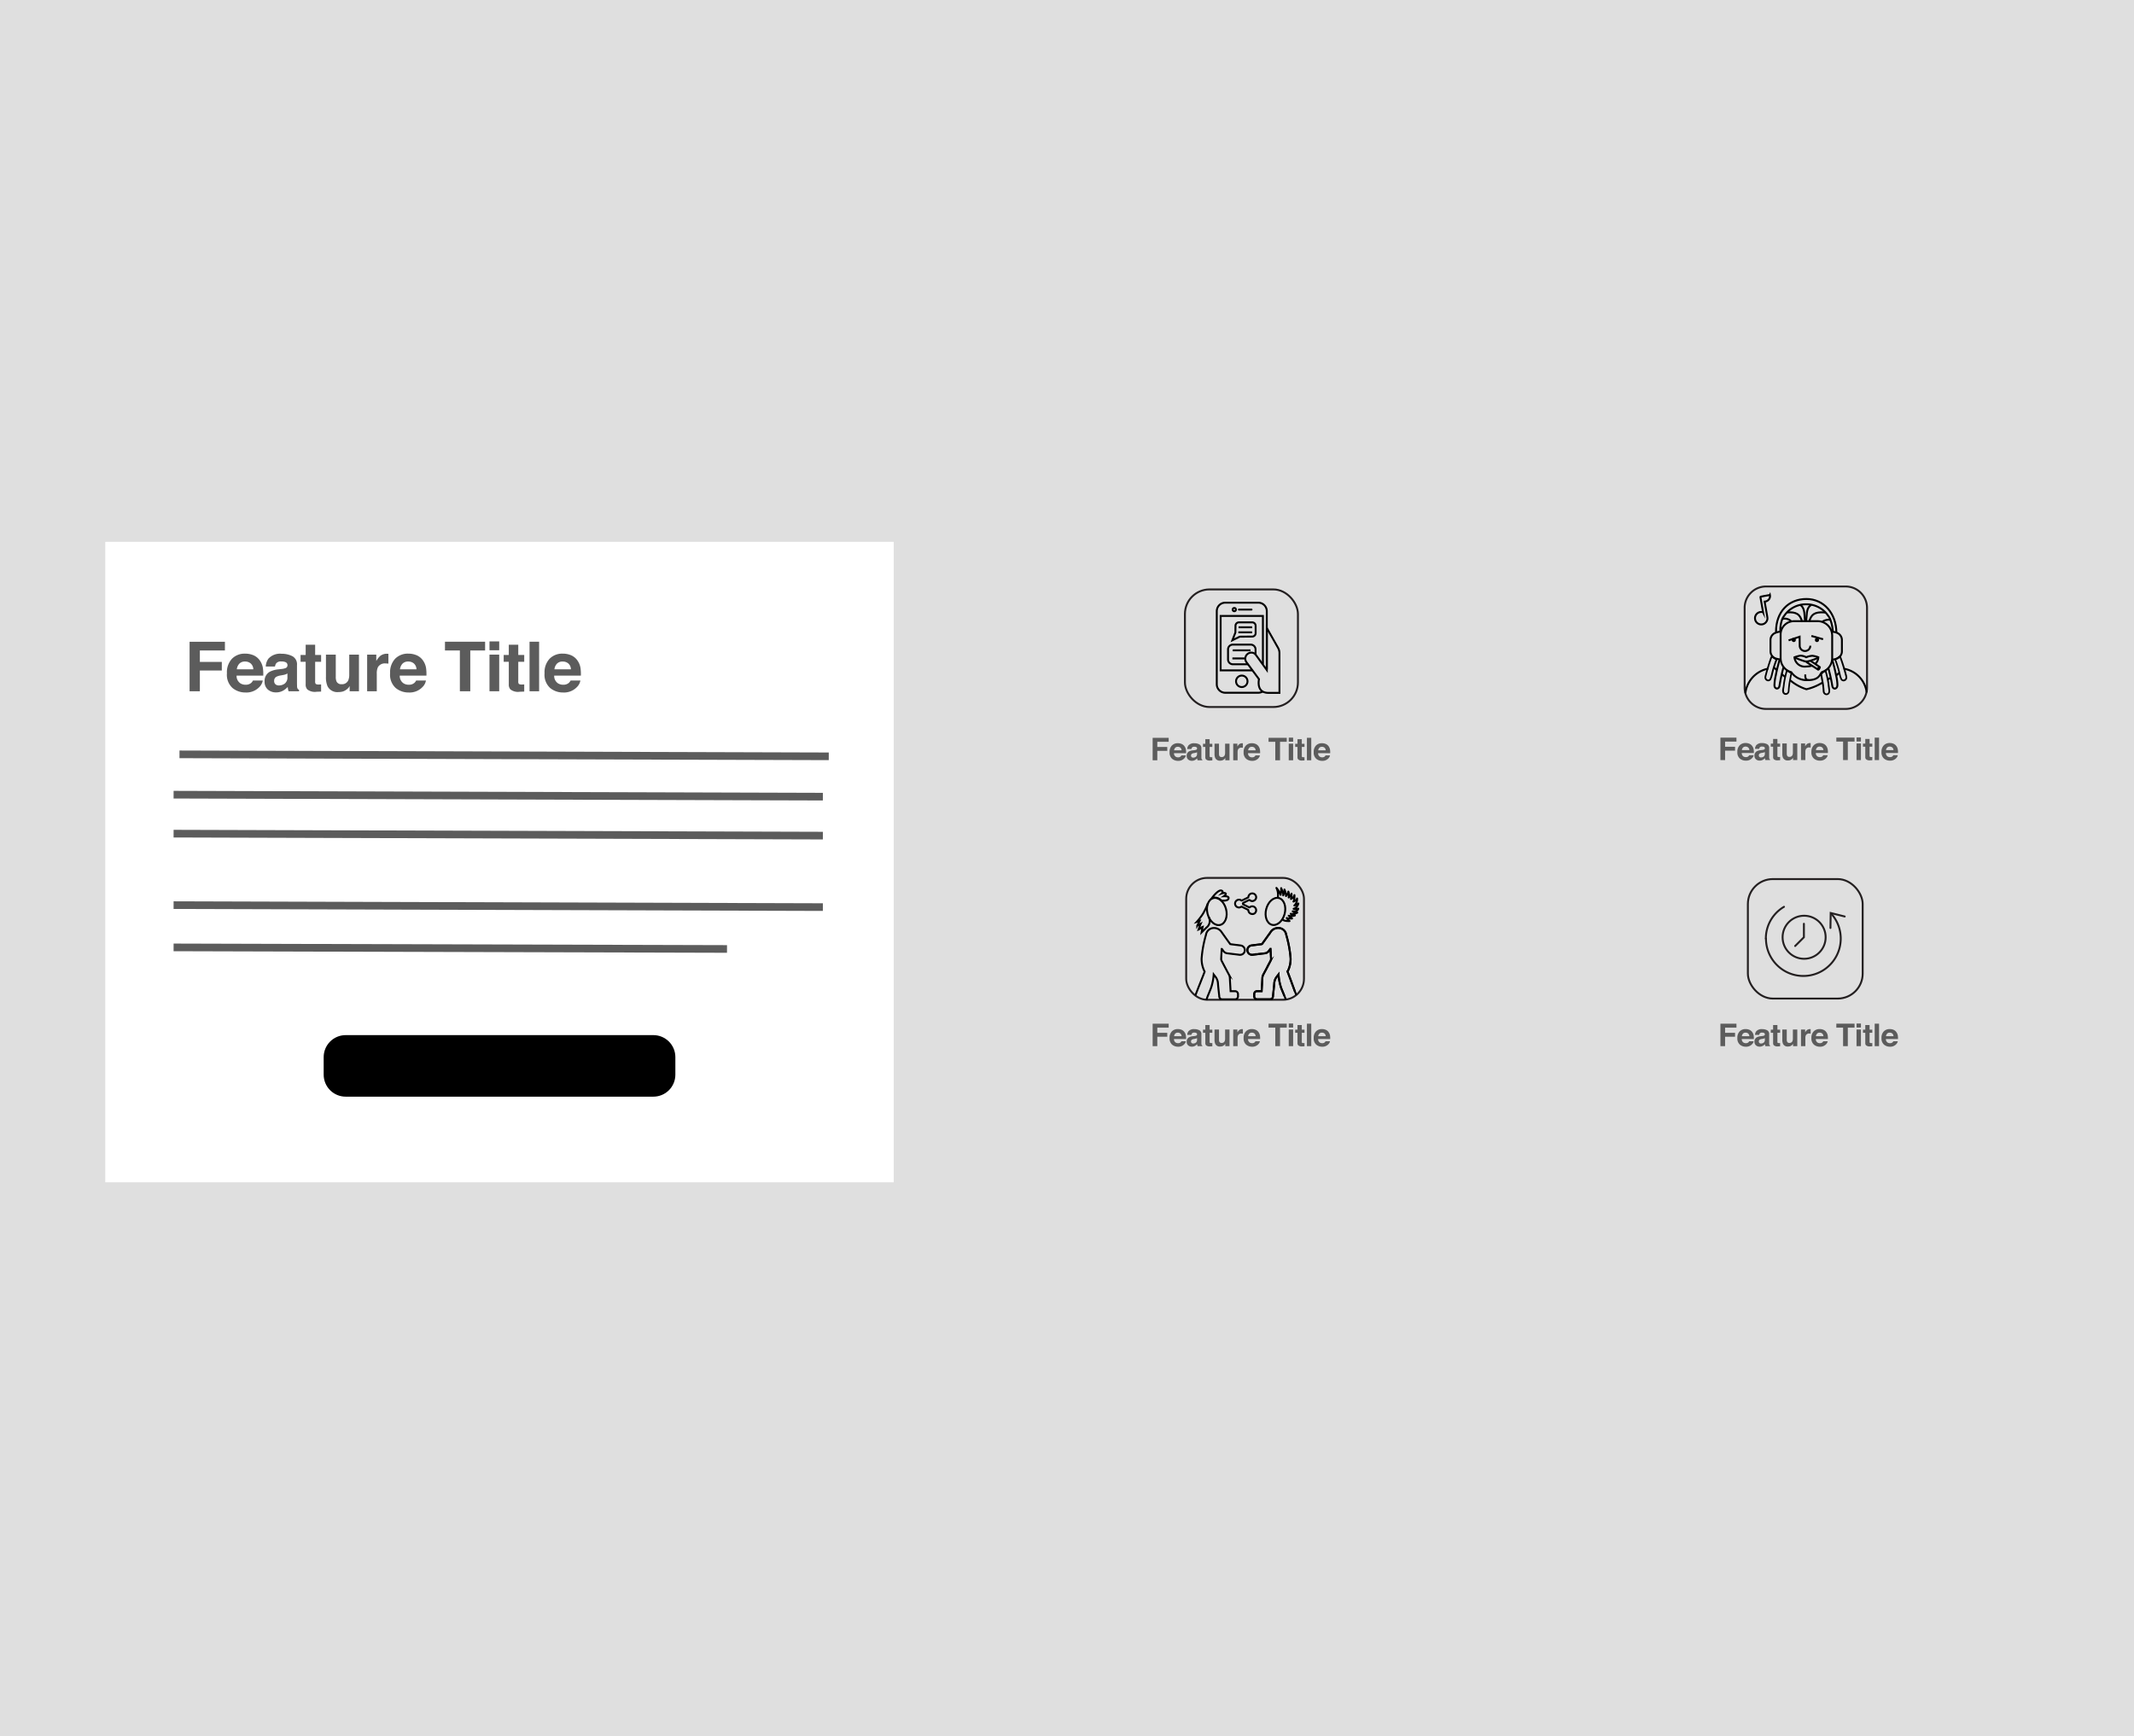 <svg xmlns="http://www.w3.org/2000/svg" xmlns:xlink="http://www.w3.org/1999/xlink" width="279" height="227" viewBox="0 0 279 227"><rect x="0" y="0" width="279" height="227" fill="#808080" stroke="none"/><defs><clipPath id="a"><rect x="-7.94" y="-7.331" width="294.879" height="241.662" fill="none"/></clipPath><clipPath id="b"><path d="M45.191,135.349H85.423a2.874,2.874,0,0,1,2.874,2.874v2.299a2.874,2.874,0,0,1-2.874,2.874H45.191a2.874,2.874,0,0,1-2.874-2.874v-2.299A2.874,2.874,0,0,1,45.191,135.349Z" fill="none"/></clipPath><clipPath id="c"><rect x="-4.683" y="3.349" width="279" height="227" fill="none"/></clipPath><clipPath id="d"><rect x="-1" y="-0.654" width="279" height="227" fill="none"/></clipPath></defs><g clip-path="url(#a)"><rect x="-13.224" y="-31.817" width="305.449" height="290.633" fill="#dfdfdf"/></g><rect x="13.761" y="70.85" width="103.092" height="83.739" fill="#fff"/><g clip-path="url(#b)"><g clip-path="url(#c)"><rect x="37.317" y="130.349" width="55.98" height="18.047"/></g></g><g clip-path="url(#d)"><path d="M24.786,83.918h4.619v1.139H26.13v1.489H29v1.125H26.13v2.716H24.786Z" fill="#5c5c5c"/><path d="M33.169,85.693a1.959,1.959,0,0,1,.828.709,2.347,2.347,0,0,1,.381.99,6.092,6.092,0,0,1,.042.951H30.931a1.148,1.148,0,0,0,.501,1.01,1.264,1.264,0,0,0,.69.181,1.061,1.061,0,0,0,.695-.22,1.046,1.046,0,0,0,.258-.33H34.354a1.562,1.562,0,0,1-.464.866,2.328,2.328,0,0,1-1.802.698A2.612,2.612,0,0,1,30.4,89.96a2.322,2.322,0,0,1-.731-1.918,2.592,2.592,0,0,1,.66-1.908,2.308,2.308,0,0,1,1.713-.665A2.733,2.733,0,0,1,33.169,85.693Zm-1.874,1.082a1.303,1.303,0,0,0-.334.742h2.158a1.048,1.048,0,0,0-.334-.758,1.099,1.099,0,0,0-.743-.258A.993.993,0,0,0,31.295,86.775Z" fill="#5c5c5c"/><path d="M36.814,87.473a1.951,1.951,0,0,0,.5-.109.376.376,0,0,0,.27-.355.422.422,0,0,0-.207-.407,1.316,1.316,0,0,0-.608-.112.798.798,0,0,0-.637.221.901.901,0,0,0-.178.439H34.746a1.833,1.833,0,0,1,.353-1.033,2.059,2.059,0,0,1,1.712-.633,3.055,3.055,0,0,1,1.404.312,1.197,1.197,0,0,1,.613,1.178V89.17q0,.229.009.553a.691.691,0,0,0,.075.334.442.442,0,0,0,.185.145v.184H37.734a1.39,1.39,0,0,1-.079-.272q-.022-.128-.035-.29a2.562,2.562,0,0,1-.601.478,1.816,1.816,0,0,1-.919.233,1.589,1.589,0,0,1-1.081-.371,1.321,1.321,0,0,1-.427-1.053,1.363,1.363,0,0,1,.686-1.278,3.083,3.083,0,0,1,1.107-.309Zm.766.585a1.418,1.418,0,0,1-.243.121,2.024,2.024,0,0,1-.337.085l-.285.053a1.904,1.904,0,0,0-.576.172.572.572,0,0,0-.296.531.554.554,0,0,0,.181.464.685.685,0,0,0,.439.144,1.31,1.31,0,0,0,.756-.238,1.004,1.004,0,0,0,.359-.865Z" fill="#5c5c5c"/><path d="M39.296,86.533v-.893h.668V84.305h1.239v1.336h.778v.893h-.778v2.531a.567.567,0,0,0,.075.366.816.816,0,0,0,.457.073c.038,0,.078-.001.121-.003s.084-.003.125-.007v.936l-.593.022a1.591,1.591,0,0,1-1.213-.309.913.913,0,0,1-.211-.663V86.533Z" fill="#5c5c5c"/><path d="M43.898,85.597v2.888a1.525,1.525,0,0,0,.096.615.665.665,0,0,0,.669.364.874.874,0,0,0,.875-.519,1.888,1.888,0,0,0,.122-.742V85.597h1.27v4.79H45.713V89.71q-.018.022-.087.132a.895.895,0,0,1-.167.193,1.74,1.74,0,0,1-.568.36,1.928,1.928,0,0,1-.642.097,1.43,1.43,0,0,1-1.428-.765,2.925,2.925,0,0,1-.206-1.243V85.597Z" fill="#5c5c5c"/><path d="M50.673,85.484c.016.002.052.004.108.007v1.283q-.119-.013-.211-.018c-.061-.003-.111-.005-.149-.005a1.04,1.04,0,0,0-1.015.492,1.923,1.923,0,0,0-.145.854v2.289H48v-4.79h1.195v.835a2.64,2.64,0,0,1,.505-.654,1.376,1.376,0,0,1,.914-.295C50.638,85.482,50.657,85.483,50.673,85.484Z" fill="#5c5c5c"/><path d="M54.501,85.693a1.959,1.959,0,0,1,.828.709,2.346,2.346,0,0,1,.381.99,6.092,6.092,0,0,1,.042.951H52.263a1.148,1.148,0,0,0,.501,1.01,1.264,1.264,0,0,0,.691.181,1.06,1.06,0,0,0,.695-.22,1.046,1.046,0,0,0,.258-.33h1.279a1.562,1.562,0,0,1-.464.866,2.328,2.328,0,0,1-1.802.698,2.612,2.612,0,0,1-1.687-.589,2.322,2.322,0,0,1-.731-1.918,2.592,2.592,0,0,1,.66-1.908,2.308,2.308,0,0,1,1.713-.665A2.733,2.733,0,0,1,54.501,85.693Zm-1.874,1.082a1.304,1.304,0,0,0-.334.742h2.158a1.048,1.048,0,0,0-.334-.758,1.099,1.099,0,0,0-.743-.258A.993.993,0,0,0,52.627,86.775Z" fill="#5c5c5c"/><path d="M63.423,83.909v1.147h-1.938v5.33H60.123v-5.33H58.176V83.909Z" fill="#5c5c5c"/><path d="M65.266,85.025h-1.27V83.869h1.27Zm-1.27.571h1.27v4.79h-1.27Z" fill="#5c5c5c"/><path d="M65.852,86.533v-.893h.668V84.305h1.239v1.336h.778v.893h-.778v2.531a.567.567,0,0,0,.075.366.816.816,0,0,0,.457.073c.038,0,.078-.001.121-.003s.084-.003.125-.007v.936l-.593.022a1.591,1.591,0,0,1-1.213-.309.913.913,0,0,1-.211-.663V86.533Z" fill="#5c5c5c"/><path d="M70.485,90.387H69.232V83.909h1.252Z" fill="#5c5c5c"/><path d="M74.693,85.693a1.959,1.959,0,0,1,.828.709,2.346,2.346,0,0,1,.381.99,6.092,6.092,0,0,1,.042.951H72.455a1.148,1.148,0,0,0,.501,1.01,1.264,1.264,0,0,0,.691.181,1.06,1.06,0,0,0,.695-.22,1.046,1.046,0,0,0,.258-.33h1.279a1.562,1.562,0,0,1-.464.866,2.328,2.328,0,0,1-1.802.698,2.612,2.612,0,0,1-1.687-.589,2.322,2.322,0,0,1-.731-1.918,2.592,2.592,0,0,1,.66-1.908,2.308,2.308,0,0,1,1.713-.665A2.733,2.733,0,0,1,74.693,85.693Zm-1.874,1.082a1.304,1.304,0,0,0-.334.742H74.643A1.047,1.047,0,0,0,74.31,86.76a1.099,1.099,0,0,0-.743-.258A.993.993,0,0,0,72.819,86.775Z" fill="#5c5c5c"/></g><g clip-path="url(#d)"><line x1="23.196" y1="103.912" x2="107.082" y2="104.167" fill="none" stroke="#5c5c5c" stroke-linecap="square" stroke-miterlimit="10"/><line x1="23.967" y1="98.638" x2="107.853" y2="98.893" fill="none" stroke="#5c5c5c" stroke-linecap="square" stroke-miterlimit="10"/><line x1="23.196" y1="109.007" x2="107.082" y2="109.262" fill="none" stroke="#5c5c5c" stroke-linecap="square" stroke-miterlimit="10"/><line x1="23.196" y1="118.354" x2="107.082" y2="118.609" fill="none" stroke="#5c5c5c" stroke-linecap="square" stroke-miterlimit="10"/><line x1="23.196" y1="123.88" x2="94.549" y2="124.082" fill="none" stroke="#5c5c5c" stroke-linecap="square" stroke-miterlimit="10"/></g><rect x="154.918" y="77.07" width="14.774" height="15.377" rx="3.212" fill="none" stroke="#231f20" stroke-linecap="round" stroke-miterlimit="10" stroke-width="0.25"/><path d="M165.062,90.434a1.105,1.105,0,0,1-.556.148h-4.311a1.113,1.113,0,0,1-1.113-1.113V79.914a1.113,1.113,0,0,1,1.113-1.111h4.313a1.113,1.113,0,0,1,1.113,1.111v7.604" fill="none" stroke="#000" stroke-miterlimit="10" stroke-width="0.25"/><circle cx="161.374" cy="79.708" r="0.215" fill="none" stroke="#000" stroke-miterlimit="10" stroke-width="0.25"/><line x1="161.975" y1="79.708" x2="163.625" y2="79.708" fill="none" stroke="#000" stroke-linecap="round" stroke-miterlimit="10" stroke-width="0.25"/><polyline points="163.773 87.656 159.587 87.656 159.587 80.539 165.114 80.539 165.114 86.857" fill="none" stroke="#000" stroke-miterlimit="10" stroke-width="0.25"/><circle cx="162.351" cy="89.086" r="0.751" fill="none" stroke="#000" stroke-miterlimit="10" stroke-width="0.25"/><path d="M167.079,84.684l-1.456-2.571V87.61l-1.511-2.088a.791.791,0,0,0-1.187,1.014l1.675,2.27c-.061.31-.277,1.79,1.226,1.79h1.45V85.378A1.408,1.408,0,0,0,167.079,84.684Z" fill="none" stroke="#000" stroke-miterlimit="10" stroke-width="0.25"/><path d="M163.176,86.859h-1.999a.631.631,0,0,1-.623-.639V84.911a.631.631,0,0,1,.623-.623H163.52a.631.631,0,0,1,.631.631v.74" fill="none" stroke="#000" stroke-miterlimit="10" stroke-width="0.25"/><line x1="161.125" y1="86.094" x2="162.782" y2="86.094" fill="none" stroke="#000" stroke-miterlimit="10" stroke-width="0.25"/><line x1="161.169" y1="85.038" x2="163.488" y2="85.038" fill="none" stroke="#000" stroke-miterlimit="10" stroke-width="0.25"/><line x1="161.898" y1="82.682" x2="163.702" y2="82.682" fill="none" stroke="#000" stroke-miterlimit="10" stroke-width="0.25"/><line x1="161.93" y1="82.022" x2="163.702" y2="82.022" fill="none" stroke="#000" stroke-miterlimit="10" stroke-width="0.25"/><path d="M163.706,81.379h-1.73a.447.447,0,0,0-.447.443l-.012.884-.396,1.014.961-.471,1.635-.014a.445.445,0,0,0,.445-.445v-.963a.449.449,0,0,0-.449-.449Z" fill="none" stroke="#000" stroke-linecap="round" stroke-miterlimit="10" stroke-width="0.25"/><path d="M150.697,96.477h2.096v.517h-1.486V97.67h1.302v.51h-1.302v1.232h-.61Z" fill="#5c5c5c"/><path d="M154.501,97.283a.889.889,0,0,1,.376.322,1.064,1.064,0,0,1,.173.449,2.776,2.776,0,0,1,.019.432h-1.583a.521.521,0,0,0,.227.458.573.573,0,0,0,.313.082.481.481,0,0,0,.316-.1.472.472,0,0,0,.117-.15h.58a.709.709,0,0,1-.211.393,1.056,1.056,0,0,1-.818.317,1.185,1.185,0,0,1-.766-.267,1.054,1.054,0,0,1-.332-.87,1.176,1.176,0,0,1,.299-.866,1.047,1.047,0,0,1,.777-.302A1.241,1.241,0,0,1,154.501,97.283Zm-.85.491a.591.591,0,0,0-.151.337h.979a.475.475,0,0,0-.151-.344.498.498,0,0,0-.337-.117A.451.451,0,0,0,153.651,97.774Z" fill="#5c5c5c"/><path d="M156.155,98.09a.881.881,0,0,0,.227-.05.171.171,0,0,0,.123-.161.192.192,0,0,0-.094-.185.597.597,0,0,0-.276-.051.362.362,0,0,0-.289.1.408.408,0,0,0-.081.199h-.548a.832.832,0,0,1,.16-.469.934.934,0,0,1,.777-.287,1.386,1.386,0,0,1,.637.142.543.543,0,0,1,.278.534v.997c0,.069.001.153.004.251a.314.314,0,0,0,.034.152.202.202,0,0,0,.084.066v.084h-.618a.629.629,0,0,1-.036-.124q-.01-.058-.016-.132a1.162,1.162,0,0,1-.273.217.825.825,0,0,1-.417.106.721.721,0,0,1-.49-.168.6.6,0,0,1-.194-.478.619.619,0,0,1,.311-.58,1.401,1.401,0,0,1,.502-.14Zm.348.265a.65.65,0,0,1-.11.055.923.923,0,0,1-.153.038l-.129.024a.863.863,0,0,0-.261.078.26.26,0,0,0-.134.241.251.251,0,0,0,.082.21.311.311,0,0,0,.2.065.595.595,0,0,0,.343-.108.456.456,0,0,0,.163-.393Z" fill="#5c5c5c"/><path d="M157.281,97.664v-.405h.303v-.606h.562v.606h.353v.405h-.353v1.149a.257.257,0,0,0,.034.166.37.37,0,0,0,.207.033c.017,0,.035,0,.055-.001s.038-.001.057-.003v.425l-.269.01a.722.722,0,0,1-.55-.14.414.414,0,0,1-.096-.301v-1.338Z" fill="#5c5c5c"/><path d="M159.37,97.239v1.31a.69.69,0,0,0,.044.279.302.302,0,0,0,.303.165.397.397,0,0,0,.397-.235.857.857,0,0,0,.056-.337V97.239h.576v2.174h-.552v-.307c-.005.007-.019.026-.04.06a.404.404,0,0,1-.076.088.79.79,0,0,1-.258.164.876.876,0,0,1-.291.044.649.649,0,0,1-.648-.347,1.327,1.327,0,0,1-.093-.564V97.239Z" fill="#5c5c5c"/><path d="M162.445,97.188c.007.001.024.002.049.003v.582c-.036-.004-.068-.007-.096-.008s-.05-.002-.068-.002a.472.472,0,0,0-.461.223.872.872,0,0,0-.066.387v1.039h-.572V97.239h.542v.379a1.197,1.197,0,0,1,.229-.297.625.625,0,0,1,.415-.134Z" fill="#5c5c5c"/><path d="M164.182,97.283a.889.889,0,0,1,.376.322,1.063,1.063,0,0,1,.173.449,2.763,2.763,0,0,1,.019.432H163.166a.521.521,0,0,0,.227.458.573.573,0,0,0,.313.082.481.481,0,0,0,.316-.1.475.475,0,0,0,.117-.15h.58a.709.709,0,0,1-.211.393,1.056,1.056,0,0,1-.818.317,1.185,1.185,0,0,1-.766-.267,1.054,1.054,0,0,1-.332-.87,1.176,1.176,0,0,1,.299-.866,1.047,1.047,0,0,1,.777-.302A1.241,1.241,0,0,1,164.182,97.283Zm-.85.491a.592.592,0,0,0-.151.337h.979a.475.475,0,0,0-.151-.344.499.499,0,0,0-.337-.117A.451.451,0,0,0,163.331,97.774Z" fill="#5c5c5c"/><path d="M168.231,96.473v.521h-.88v2.419h-.618V96.994h-.883v-.521Z" fill="#5c5c5c"/><path d="M169.067,96.98H168.49V96.455h.576Zm-.576.259h.576v2.174H168.49Z" fill="#5c5c5c"/><path d="M169.332,97.664v-.405h.303v-.606h.562v.606h.353v.405h-.353v1.149a.257.257,0,0,0,.034.166.37.37,0,0,0,.207.033c.017,0,.035,0,.055-.001s.038-.001.057-.003v.425l-.269.01a.723.723,0,0,1-.55-.14.414.414,0,0,1-.096-.301v-1.338Z" fill="#5c5c5c"/><path d="M171.435,99.413h-.568V96.473h.568Z" fill="#5c5c5c"/><path d="M173.345,97.283a.889.889,0,0,1,.376.322,1.063,1.063,0,0,1,.173.449,2.776,2.776,0,0,1,.019.432h-1.583a.521.521,0,0,0,.227.458.573.573,0,0,0,.313.082.481.481,0,0,0,.316-.1.475.475,0,0,0,.117-.15h.58a.71.71,0,0,1-.211.393,1.056,1.056,0,0,1-.818.317,1.185,1.185,0,0,1-.766-.267,1.054,1.054,0,0,1-.332-.87,1.176,1.176,0,0,1,.299-.866,1.047,1.047,0,0,1,.777-.302A1.241,1.241,0,0,1,173.345,97.283Zm-.85.491a.591.591,0,0,0-.151.337h.979a.475.475,0,0,0-.151-.344.499.499,0,0,0-.337-.117A.451.451,0,0,0,172.494,97.774Z" fill="#5c5c5c"/><path d="M150.697,133.855h2.096v.517h-1.486v.676h1.302v.511h-1.302v1.232h-.61Z" fill="#5c5c5c"/><path d="M154.501,134.661a.889.889,0,0,1,.376.322,1.065,1.065,0,0,1,.173.449,2.775,2.775,0,0,1,.019.432h-1.583a.521.521,0,0,0,.227.458.573.573,0,0,0,.313.082.481.481,0,0,0,.316-.1.472.472,0,0,0,.117-.15h.58a.709.709,0,0,1-.211.393,1.056,1.056,0,0,1-.818.317,1.185,1.185,0,0,1-.766-.267,1.054,1.054,0,0,1-.332-.87,1.176,1.176,0,0,1,.299-.866,1.047,1.047,0,0,1,.777-.302A1.241,1.241,0,0,1,154.501,134.661Zm-.85.491a.591.591,0,0,0-.151.337h.979a.475.475,0,0,0-.151-.344.498.498,0,0,0-.337-.117A.45.45,0,0,0,153.651,135.152Z" fill="#5c5c5c"/><path d="M156.155,135.469a.882.882,0,0,0,.227-.05.171.171,0,0,0,.123-.161.192.192,0,0,0-.094-.185.597.597,0,0,0-.276-.051.362.362,0,0,0-.289.1.408.408,0,0,0-.081.199h-.548a.833.833,0,0,1,.16-.469.934.934,0,0,1,.777-.287,1.387,1.387,0,0,1,.637.142.543.543,0,0,1,.278.534v.997q0,.104.004.251a.313.313,0,0,0,.034.151.201.201,0,0,0,.084.066v.084h-.618a.63.63,0,0,1-.036-.124q-.01-.058-.016-.132a1.162,1.162,0,0,1-.273.217.824.824,0,0,1-.417.106.721.721,0,0,1-.49-.168.599.599,0,0,1-.194-.478.618.618,0,0,1,.311-.58,1.399,1.399,0,0,1,.502-.14Zm.348.266a.649.649,0,0,1-.11.055.922.922,0,0,1-.153.039l-.129.024a.863.863,0,0,0-.261.078.26.26,0,0,0-.134.241.251.251,0,0,0,.082.21.311.311,0,0,0,.2.065.594.594,0,0,0,.343-.108.456.456,0,0,0,.163-.393Z" fill="#5c5c5c"/><path d="M157.281,135.042v-.405h.303v-.606h.562v.606h.353v.405h-.353v1.149a.258.258,0,0,0,.034.166.371.371,0,0,0,.207.033c.017,0,.035,0,.055-.001s.038-.001.057-.003v.425l-.269.01a.722.722,0,0,1-.55-.14.414.414,0,0,1-.096-.301v-1.338Z" fill="#5c5c5c"/><path d="M159.37,134.617v1.31a.69.69,0,0,0,.044.279.302.302,0,0,0,.303.165.397.397,0,0,0,.397-.235.857.857,0,0,0,.056-.337v-1.183h.576v2.174h-.552v-.307c-.005.007-.019.027-.04.06a.404.404,0,0,1-.076.088.789.789,0,0,1-.258.164.876.876,0,0,1-.291.044.649.649,0,0,1-.648-.347,1.327,1.327,0,0,1-.093-.564v-1.31Z" fill="#5c5c5c"/><path d="M162.445,134.566c.007.001.024.002.049.003v.582c-.036-.004-.068-.007-.096-.008s-.05-.002-.068-.002a.472.472,0,0,0-.461.223.872.872,0,0,0-.066.387v1.039h-.572v-2.174h.542v.379a1.198,1.198,0,0,1,.229-.297.624.624,0,0,1,.415-.134Z" fill="#5c5c5c"/><path d="M164.182,134.661a.888.888,0,0,1,.376.322,1.063,1.063,0,0,1,.173.449,2.762,2.762,0,0,1,.019.432H163.166a.521.521,0,0,0,.227.458.573.573,0,0,0,.313.082.481.481,0,0,0,.316-.1.475.475,0,0,0,.117-.15h.58a.709.709,0,0,1-.211.393,1.056,1.056,0,0,1-.818.317,1.185,1.185,0,0,1-.766-.267,1.054,1.054,0,0,1-.332-.87,1.176,1.176,0,0,1,.299-.866,1.047,1.047,0,0,1,.777-.302A1.241,1.241,0,0,1,164.182,134.661Zm-.85.491a.592.592,0,0,0-.151.337h.979a.475.475,0,0,0-.151-.344.499.499,0,0,0-.337-.117A.45.45,0,0,0,163.331,135.152Z" fill="#5c5c5c"/><path d="M168.231,133.851v.521h-.88v2.419h-.618v-2.419h-.883v-.521Z" fill="#5c5c5c"/><path d="M169.067,134.358H168.49v-.525h.576Zm-.576.259h.576v2.174H168.49Z" fill="#5c5c5c"/><path d="M169.332,135.042v-.405h.303v-.606h.562v.606h.353v.405h-.353v1.149a.258.258,0,0,0,.034.166.371.371,0,0,0,.207.033c.017,0,.035,0,.055-.001s.038-.001.057-.003v.425l-.269.01a.723.723,0,0,1-.55-.14.414.414,0,0,1-.096-.301v-1.338Z" fill="#5c5c5c"/><path d="M171.435,136.791h-.568v-2.939h.568Z" fill="#5c5c5c"/><path d="M173.345,134.661a.888.888,0,0,1,.376.322,1.063,1.063,0,0,1,.173.449,2.775,2.775,0,0,1,.019.432h-1.583a.521.521,0,0,0,.227.458.573.573,0,0,0,.313.082.481.481,0,0,0,.316-.1.475.475,0,0,0,.117-.15h.58a.709.709,0,0,1-.211.393,1.056,1.056,0,0,1-.818.317,1.185,1.185,0,0,1-.766-.267,1.054,1.054,0,0,1-.332-.87,1.176,1.176,0,0,1,.299-.866,1.047,1.047,0,0,1,.777-.302A1.241,1.241,0,0,1,173.345,134.661Zm-.85.491a.591.591,0,0,0-.151.337h.979a.475.475,0,0,0-.151-.344.499.499,0,0,0-.337-.117A.45.45,0,0,0,172.494,135.152Z" fill="#5c5c5c"/><path d="M224.929,133.855h2.096v.517h-1.486v.676h1.302v.511h-1.302v1.232h-.61Z" fill="#5c5c5c"/><path d="M228.733,134.661a.889.889,0,0,1,.376.322,1.063,1.063,0,0,1,.173.449,2.775,2.775,0,0,1,.019.432h-1.583a.521.521,0,0,0,.227.458.573.573,0,0,0,.313.082.481.481,0,0,0,.316-.1.473.473,0,0,0,.117-.15h.58a.709.709,0,0,1-.211.393,1.056,1.056,0,0,1-.818.317,1.185,1.185,0,0,1-.766-.267,1.054,1.054,0,0,1-.332-.87,1.176,1.176,0,0,1,.299-.866,1.047,1.047,0,0,1,.777-.302A1.241,1.241,0,0,1,228.733,134.661Zm-.85.491a.591.591,0,0,0-.151.337h.979a.475.475,0,0,0-.151-.344.498.498,0,0,0-.337-.117A.45.45,0,0,0,227.883,135.152Z" fill="#5c5c5c"/><path d="M230.388,135.469a.882.882,0,0,0,.227-.05.171.171,0,0,0,.123-.161.192.192,0,0,0-.094-.185.597.597,0,0,0-.276-.051.362.362,0,0,0-.289.1.408.408,0,0,0-.081.199h-.548a.833.833,0,0,1,.16-.469.934.934,0,0,1,.777-.287,1.387,1.387,0,0,1,.637.142.543.543,0,0,1,.278.534v.997q0,.104.004.251a.313.313,0,0,0,.034.151.201.201,0,0,0,.084.066v.084h-.618a.63.63,0,0,1-.036-.124q-.01-.058-.016-.132a1.162,1.162,0,0,1-.273.217.824.824,0,0,1-.417.106.721.721,0,0,1-.49-.168.599.599,0,0,1-.194-.478.618.618,0,0,1,.311-.58,1.399,1.399,0,0,1,.502-.14Zm.348.266a.646.646,0,0,1-.11.055.922.922,0,0,1-.153.039l-.129.024a.863.863,0,0,0-.261.078.26.26,0,0,0-.134.241.251.251,0,0,0,.082.21.311.311,0,0,0,.2.065.594.594,0,0,0,.343-.108.456.456,0,0,0,.163-.393Z" fill="#5c5c5c"/><path d="M231.514,135.042v-.405h.303v-.606h.562v.606h.353v.405h-.353v1.149a.258.258,0,0,0,.034.166.371.371,0,0,0,.207.033c.017,0,.035,0,.055-.001s.038-.001.057-.003v.425l-.269.01a.722.722,0,0,1-.55-.14.414.414,0,0,1-.096-.301v-1.338Z" fill="#5c5c5c"/><path d="M233.602,134.617v1.31a.692.692,0,0,0,.044.279.302.302,0,0,0,.303.165.396.396,0,0,0,.397-.235.857.857,0,0,0,.056-.337v-1.183h.576v2.174h-.552v-.307c-.005.007-.019.027-.04.06a.404.404,0,0,1-.076.088.789.789,0,0,1-.258.164.876.876,0,0,1-.291.044.649.649,0,0,1-.648-.347,1.327,1.327,0,0,1-.093-.564v-1.31Z" fill="#5c5c5c"/><path d="M236.677,134.566c.007.001.024.002.049.003v.582c-.036-.004-.068-.007-.096-.008s-.051-.002-.068-.002a.472.472,0,0,0-.461.223.872.872,0,0,0-.066.387v1.039h-.572v-2.174h.542v.379a1.198,1.198,0,0,1,.229-.297.624.624,0,0,1,.415-.134Z" fill="#5c5c5c"/><path d="M238.414,134.661a.888.888,0,0,1,.376.322,1.065,1.065,0,0,1,.173.449,2.777,2.777,0,0,1,.019.432h-1.583a.521.521,0,0,0,.227.458.573.573,0,0,0,.313.082.481.481,0,0,0,.316-.1.475.475,0,0,0,.117-.15h.58a.709.709,0,0,1-.211.393,1.056,1.056,0,0,1-.818.317,1.185,1.185,0,0,1-.766-.267,1.054,1.054,0,0,1-.332-.87,1.176,1.176,0,0,1,.299-.866,1.047,1.047,0,0,1,.777-.302A1.241,1.241,0,0,1,238.414,134.661Zm-.85.491a.592.592,0,0,0-.151.337h.979a.475.475,0,0,0-.151-.344.499.499,0,0,0-.337-.117A.45.45,0,0,0,237.564,135.152Z" fill="#5c5c5c"/><path d="M242.463,133.851v.521h-.879v2.419h-.618v-2.419h-.883v-.521Z" fill="#5c5c5c"/><path d="M243.299,134.358h-.576v-.525h.576Zm-.576.259h.576v2.174h-.576Z" fill="#5c5c5c"/><path d="M243.565,135.042v-.405h.303v-.606h.562v.606h.353v.405h-.353v1.149a.258.258,0,0,0,.034.166.371.371,0,0,0,.207.033c.017,0,.035,0,.055-.001s.038-.001.057-.003v.425l-.269.01a.722.722,0,0,1-.55-.14.414.414,0,0,1-.096-.301v-1.338Z" fill="#5c5c5c"/><path d="M245.667,136.791h-.568v-2.939h.568Z" fill="#5c5c5c"/><path d="M247.577,134.661a.888.888,0,0,1,.376.322,1.063,1.063,0,0,1,.173.449,2.762,2.762,0,0,1,.019.432h-1.583a.521.521,0,0,0,.227.458.573.573,0,0,0,.313.082.481.481,0,0,0,.316-.1.475.475,0,0,0,.117-.15h.58a.709.709,0,0,1-.211.393,1.056,1.056,0,0,1-.818.317,1.185,1.185,0,0,1-.766-.267,1.054,1.054,0,0,1-.332-.87,1.176,1.176,0,0,1,.299-.866,1.047,1.047,0,0,1,.777-.302A1.241,1.241,0,0,1,247.577,134.661Zm-.85.491a.592.592,0,0,0-.151.337h.979a.475.475,0,0,0-.151-.344.499.499,0,0,0-.337-.117A.45.45,0,0,0,246.726,135.152Z" fill="#5c5c5c"/><path d="M224.929,96.451h2.096v.517h-1.486v.676h1.302v.51h-1.302V99.387h-.61Z" fill="#5c5c5c"/><path d="M228.733,97.257a.889.889,0,0,1,.376.322,1.063,1.063,0,0,1,.173.449,2.776,2.776,0,0,1,.019.432h-1.583a.521.521,0,0,0,.227.458.573.573,0,0,0,.313.082.482.482,0,0,0,.316-.1.473.473,0,0,0,.117-.15h.58a.709.709,0,0,1-.211.393,1.056,1.056,0,0,1-.818.317,1.185,1.185,0,0,1-.766-.267,1.054,1.054,0,0,1-.332-.87,1.176,1.176,0,0,1,.299-.866,1.047,1.047,0,0,1,.777-.302A1.241,1.241,0,0,1,228.733,97.257Zm-.85.491a.591.591,0,0,0-.151.337h.979a.475.475,0,0,0-.151-.344.498.498,0,0,0-.337-.117A.451.451,0,0,0,227.883,97.748Z" fill="#5c5c5c"/><path d="M230.388,98.065a.881.881,0,0,0,.227-.05.171.171,0,0,0,.123-.161.192.192,0,0,0-.094-.185.597.597,0,0,0-.276-.051.362.362,0,0,0-.289.1.408.408,0,0,0-.081.199h-.548a.832.832,0,0,1,.16-.469.934.934,0,0,1,.777-.287,1.386,1.386,0,0,1,.637.142.543.543,0,0,1,.278.534v.997c0,.069.001.153.004.251a.314.314,0,0,0,.034.152.202.202,0,0,0,.084.066v.084h-.618a.629.629,0,0,1-.036-.124q-.01-.058-.016-.132a1.162,1.162,0,0,1-.273.217.825.825,0,0,1-.417.106.721.721,0,0,1-.49-.168.6.6,0,0,1-.194-.478.619.619,0,0,1,.311-.58,1.401,1.401,0,0,1,.502-.14Zm.348.265a.646.646,0,0,1-.11.055.923.923,0,0,1-.153.038l-.129.024a.863.863,0,0,0-.261.078.26.26,0,0,0-.134.241.251.251,0,0,0,.082.21.311.311,0,0,0,.2.065.595.595,0,0,0,.343-.108.456.456,0,0,0,.163-.393Z" fill="#5c5c5c"/><path d="M231.514,97.638v-.405h.303v-.606h.562v.606h.353v.405h-.353v1.149a.257.257,0,0,0,.034.166.37.37,0,0,0,.207.033c.017,0,.035,0,.055-.001s.038-.001.057-.003v.425l-.269.01a.722.722,0,0,1-.55-.14.414.414,0,0,1-.096-.301v-1.338Z" fill="#5c5c5c"/><path d="M233.602,97.213v1.31a.692.692,0,0,0,.044.279.302.302,0,0,0,.303.165.397.397,0,0,0,.397-.235.857.857,0,0,0,.056-.337V97.213h.576V99.387h-.552V99.08c-.005.007-.019.026-.04.06a.404.404,0,0,1-.076.088.79.79,0,0,1-.258.164.876.876,0,0,1-.291.044.649.649,0,0,1-.648-.347,1.327,1.327,0,0,1-.093-.564V97.213Z" fill="#5c5c5c"/><path d="M236.677,97.162c.007.001.024.002.049.003v.582c-.036-.004-.068-.007-.096-.008s-.051-.002-.068-.002a.472.472,0,0,0-.461.223.872.872,0,0,0-.066.387V99.387h-.572V97.213h.542v.379a1.198,1.198,0,0,1,.229-.297.625.625,0,0,1,.415-.134Z" fill="#5c5c5c"/><path d="M238.414,97.257a.889.889,0,0,1,.376.322,1.065,1.065,0,0,1,.173.449,2.778,2.778,0,0,1,.019.432h-1.583a.521.521,0,0,0,.227.458.573.573,0,0,0,.313.082.482.482,0,0,0,.316-.1.475.475,0,0,0,.117-.15h.58a.709.709,0,0,1-.211.393,1.056,1.056,0,0,1-.818.317,1.185,1.185,0,0,1-.766-.267,1.054,1.054,0,0,1-.332-.87,1.176,1.176,0,0,1,.299-.866,1.047,1.047,0,0,1,.777-.302A1.241,1.241,0,0,1,238.414,97.257Zm-.85.491a.592.592,0,0,0-.151.337h.979a.475.475,0,0,0-.151-.344.499.499,0,0,0-.337-.117A.451.451,0,0,0,237.564,97.748Z" fill="#5c5c5c"/><path d="M242.463,96.448v.521h-.879V99.387h-.618V96.968h-.883v-.521Z" fill="#5c5c5c"/><path d="M243.299,96.954h-.576v-.525h.576Zm-.576.259h.576V99.387h-.576Z" fill="#5c5c5c"/><path d="M243.565,97.638v-.405h.303v-.606h.562v.606h.353v.405h-.353v1.149a.257.257,0,0,0,.034.166.37.37,0,0,0,.207.033c.017,0,.035,0,.055-.001s.038-.001.057-.003v.425l-.269.01a.722.722,0,0,1-.55-.14.414.414,0,0,1-.096-.301v-1.338Z" fill="#5c5c5c"/><path d="M245.667,99.387h-.568V96.448h.568Z" fill="#5c5c5c"/><path d="M247.577,97.257a.889.889,0,0,1,.376.322,1.063,1.063,0,0,1,.173.449,2.763,2.763,0,0,1,.019.432h-1.583a.521.521,0,0,0,.227.458.573.573,0,0,0,.313.082.482.482,0,0,0,.316-.1.475.475,0,0,0,.117-.15h.58a.71.71,0,0,1-.211.393,1.056,1.056,0,0,1-.818.317,1.185,1.185,0,0,1-.766-.267,1.054,1.054,0,0,1-.332-.87,1.176,1.176,0,0,1,.299-.866,1.047,1.047,0,0,1,.777-.302A1.241,1.241,0,0,1,247.577,97.257Zm-.85.491a.592.592,0,0,0-.151.337h.979a.475.475,0,0,0-.151-.344.499.499,0,0,0-.337-.117A.451.451,0,0,0,246.726,97.748Z" fill="#5c5c5c"/><path d="M241.302,92.698H230.887a2.791,2.791,0,0,1-2.793-2.788V79.48a2.791,2.791,0,0,1,2.788-2.793H241.302a2.793,2.793,0,0,1,2.793,2.793V89.907a2.791,2.791,0,0,1-2.791,2.791Z" fill="none" stroke="#231f20" stroke-miterlimit="10" stroke-width="0.25"/><path d="M234.192,87.893a1.899,1.899,0,0,1-1.393-1.831V82.968a1.744,1.744,0,0,1,1.744-1.744h3.102a1.899,1.899,0,0,1,1.895,1.895v2.943a1.901,1.901,0,0,1-1.275,1.794c-.353.122-.218,1.105-2.017,1.077A2.425,2.425,0,0,1,234.192,87.893Z" fill="none" stroke="#000" stroke-miterlimit="10" stroke-width="0.25"/><path d="M236.896,87.043a2.966,2.966,0,0,1-.761.109,1.343,1.343,0,0,1-1.526-1.206,3.996,3.996,0,0,1,.739-.211,1.621,1.621,0,0,1,.8.205,2.417,2.417,0,0,1,.798-.192,3.204,3.204,0,0,1,.783.192,1.232,1.232,0,0,1-.416.885" fill="none" stroke="#000" stroke-miterlimit="10" stroke-width="0.25"/><line x1="236.82" y1="83.153" x2="238.352" y2="83.583" fill="none" stroke="#000" stroke-miterlimit="10" stroke-width="0.25"/><path d="M236.682,84.427a.693.693,0,1,1-1.387.011l-.013-1.186-1.439.48" fill="none" stroke="#000" stroke-miterlimit="10" stroke-width="0.25"/><circle cx="237.552" cy="83.681" r="0.273"/><circle cx="234.517" cy="83.681" r="0.273"/><path d="M231.692,85.99a1.796,1.796,0,0,0,.436.283,13.948,13.948,0,0,0-.593,1.978,2.823,2.823,0,0,1-.157.469.218.218,0,0,1-.218.148h-.017a.305.305,0,0,1-.218-.218.517.517,0,0,1,0-.183,24.487,24.487,0,0,1,.763-2.474m0-.218h-.037a.218.218,0,0,0-.161.124c-.116.255-.549,1.618-.776,2.509a.721.721,0,0,0-.013.273.514.514,0,0,0,.436.401h.033a.436.436,0,0,0,.419-.294c.015-.037.028-.076.044-.116a2.105,2.105,0,0,0,.124-.39,13.887,13.887,0,0,1,.591-1.929.218.218,0,0,0-.111-.275,1.622,1.622,0,0,1-.371-.238.218.218,0,0,0-.157-.068Z"/><path d="M232.91,82.362l-.026.079Z" fill="none"/><path d="M233.218,87.171c-.05-.14-.096-.279-.137-.421C233.131,86.892,233.176,87.043,233.218,87.171Z" fill="none"/><path d="M239.492,81.972a.046.046,0,0,0,.018.044h0C239.503,82.002,239.499,81.987,239.492,81.972Z" fill="none"/><path d="M233.412,87.638c-.061-.14-.118-.281-.17-.423C233.294,87.357,233.351,87.498,233.412,87.638Z" fill="none"/><path d="M239.51,82.015a1.218,1.218,0,0,1,.052.137A1.218,1.218,0,0,0,239.51,82.015Z"/><path d="M239.233,82.486v.041h0A.055.055,0,0,0,239.233,82.486Z" fill="none"/><path d="M233,82.111a2.03,2.03,0,0,0-.094.251A2.484,2.484,0,0,1,233,82.111Z" fill="none"/><path d="M233.242,87.215c0-.015-.011-.028-.015-.044A.281.281,0,0,1,233.242,87.215Z" fill="none"/><path d="M239.619,82.327h0c-.018-.059-.035-.118-.057-.174C239.582,82.209,239.601,82.268,239.619,82.327Z"/><path d="M232.498,82.294l.033-.109Z"/><path d="M231.962,82.366h0v0Z" fill="none"/><path d="M241.285,83.408l.079.065A.186.186,0,0,0,241.285,83.408Z"/><path d="M233.654,80.077c1.201-.085,1.705.238,1.949,1.228" fill="none" stroke="#000" stroke-miterlimit="10" stroke-width="0.25"/><path d="M235.352,79.085c.281.177.53.51.569,1.308l.07.791" fill="none" stroke="#000" stroke-miterlimit="10" stroke-width="0.25"/><path d="M236.538,81.305c.244-.99.748-1.308,1.949-1.228l.218.042" fill="none" stroke="#000" stroke-miterlimit="10" stroke-width="0.25"/><path d="M236.802,79.103c-.288.17-.549.467-.591,1.284l-.07.791" fill="none" stroke="#000" stroke-miterlimit="10" stroke-width="0.25"/><path d="M234.223,81.278a1.221,1.221,0,0,0-1.195-.353" fill="none" stroke="#000" stroke-miterlimit="10" stroke-width="0.25"/><path d="M238.267,81.287a1.583,1.583,0,0,1,1.038-.253" fill="none" stroke="#000" stroke-miterlimit="10" stroke-width="0.25"/><path d="M231.807,86.914a.336.336,0,0,1-.015.068,11.091,11.091,0,0,0-.218,1.465c0,.135-.044.778-.037.872a.677.677,0,0,0,.046.196.235.235,0,0,0,.231.146.266.266,0,0,0,.235-.196.406.406,0,0,0,.017-.135,10.191,10.191,0,0,1,.072-1.502c.033-.253.076-.506.122-.759a1.002,1.002,0,0,1-.366-.107A.666.666,0,0,1,231.807,86.914Z" fill="none"/><path d="M240.454,87.762c-.044-.259-.096-.517-.148-.774a1.088,1.088,0,0,1-.458.083c.039.233.087.467.109.702.039.454.057.909.083,1.365a2.667,2.667,0,0,0,.013.303.26.26,0,0,0,.257.218.273.273,0,0,0,.246-.218,2.968,2.968,0,0,0,0-.34,1.144,1.144,0,0,1,0-.153A11.114,11.114,0,0,0,240.454,87.762Z" fill="none"/><path d="M240.454,87.762c-.044-.259-.096-.517-.148-.774a1.088,1.088,0,0,1-.458.083c.039.233.087.467.109.702.039.454.057.909.083,1.365a2.667,2.667,0,0,0,.013.303.26.26,0,0,0,.257.218.273.273,0,0,0,.246-.218,2.968,2.968,0,0,0,0-.34,1.144,1.144,0,0,1,0-.153A11.114,11.114,0,0,0,240.454,87.762Z" fill="none"/><path d="M233.678,87.819c.026.02.052.039.081.057.118.07.207.126.336.198-.068.248-.098.512-.153.763a10.363,10.363,0,0,0-.192,1.491.485.485,0,0,1-.028.133.273.273,0,0,1-.24.177h0a.233.233,0,0,1-.218-.166.555.555,0,0,1-.028-.198c0-.096.098-.735.105-.872a12.921,12.921,0,0,1,.327-1.526.254.254,0,0,1,.022-.065m-.116-.355-.092.29v.024l-.013.044a12.505,12.505,0,0,0-.334,1.548v.024c0,.057-.028.244-.05.412a3.373,3.373,0,0,0-.085.475.768.768,0,0,0,.041.275.453.453,0,0,0,.414.31h.02a.486.486,0,0,0,.436-.321.672.672,0,0,0,.042-.194,10.054,10.054,0,0,1,.188-1.461c.022-.098.039-.198.057-.301.028-.157.054-.305.092-.449l.044-.164-.146-.083c-.085-.048-.15-.087-.218-.131l-.096-.057-.052-.035h-.013l-.244-.179Z"/><path d="M240.168,83.042a2.056,2.056,0,0,1-.015.312C240.162,83.249,240.166,83.147,240.168,83.042Zm-.233.791h0Z" fill="none"/><path d="M237.951,87.514a.205.205,0,1,1-.334-.218c.074-.107.238-.183.331-.12S238.025,87.407,237.951,87.514Z"/><path d="M236.139,86.543l1.55,1.009c.057.035.02-.054.061-.107l.113-.146c.033-.041.102-.046.057-.076l-1.273-.861" fill="none" stroke="#000" stroke-miterlimit="10" stroke-width="0.25"/><path d="M230.506,80.066c-.011-.061-.02-.122-.03-.181-.057-.318-.111-.639-.168-.957l-.142-.824v-.022c0-.007,0-.059.048-.065l.388-.079.717-.127.083-.013a.702.702,0,0,1-.146.591.75.75,0,0,1-.545.275.876.876,0,0,0,.026.157c.037.218.072.416.109.624s.076.436.113.654.083.436.111.665a.711.711,0,0,1-.081.436.811.811,0,0,1-1.201.296.774.774,0,0,1-.323-.514.791.791,0,0,1,.201-.698.78.78,0,0,1,.523-.26.754.754,0,0,1,.279.022h.028Z" fill="none" stroke="#000" stroke-miterlimit="10" stroke-width="0.25"/><path d="M236.035,88.19s-.131.824.477.737" fill="none" stroke="#000" stroke-miterlimit="10" stroke-width="0.25"/><path d="M234.69,85.998a11.969,11.969,0,0,0,1.214.454,1.073,1.073,0,0,0,.562,0,7.13,7.13,0,0,0,1.169-.416" fill="none" stroke="#000" stroke-miterlimit="10" stroke-width="0.25"/><path d="M239.628,86.232a1.527,1.527,0,0,0,.63-.17,1.003,1.003,0,0,0,.554-.872v-.728h0V84.4h0v-.728a1.003,1.003,0,0,0-.554-.883,1.526,1.526,0,0,0-.63-.17,5.432,5.432,0,0,0-.375-1.718,1.84,1.84,0,0,0-.251-.399,3.383,3.383,0,0,0-2.834-1.485h-.05a3.386,3.386,0,0,0-2.834,1.485,1.746,1.746,0,0,0-.248.399,3.904,3.904,0,0,0-.266,1.692,2.134,2.134,0,0,0-.741.196,1.003,1.003,0,0,0-.554.872V84.39h0v.061h0v.728a1.003,1.003,0,0,0,.554.872,2.274,2.274,0,0,0,.848.17" fill="none" stroke="#000" stroke-miterlimit="10" stroke-width="0.25"/><path d="M233.185,87.213a23.834,23.834,0,0,0-.53,2.424.796.796,0,0,1-.046.179.33.33,0,0,1-.307.218.386.386,0,0,1-.294-.273.963.963,0,0,1-.013-.275,5.976,5.976,0,0,1,.168-1.158,20.961,20.961,0,0,1,.514-2.084" fill="none" stroke="#000" stroke-miterlimit="10" stroke-width="0.25"/><path d="M240.511,85.99c.1.218.532,1.559.763,2.474a.435.435,0,0,1,0,.183.301.301,0,0,1-.229.218h-.017a.218.218,0,0,1-.218-.148,2.814,2.814,0,0,1-.157-.469,13.746,13.746,0,0,0-.591-1.977,1.801,1.801,0,0,0,.436-.283m0-.218a.218.218,0,0,0-.157.068,1.624,1.624,0,0,1-.364.24.218.218,0,0,0-.111.275,13.781,13.781,0,0,1,.582,1.936,1.938,1.938,0,0,0,.122.39c.015.039.031.079.044.116a.436.436,0,0,0,.416.292h.037a.515.515,0,0,0,.436-.401.723.723,0,0,0-.013-.273,23.065,23.065,0,0,0-.776-2.509.218.218,0,0,0-.161-.124h-.037Z"/><path d="M238.601,87.856l.022.065a12.006,12.006,0,0,1,.327,1.526c0,.135.107.772.107.872a.568.568,0,0,1-.03.201.231.231,0,0,1-.218.164h0a.275.275,0,0,1-.242-.179.535.535,0,0,1-.028-.133,10.098,10.098,0,0,0-.192-1.491c-.052-.251-.07-.436-.135-.676a.896.896,0,0,1,.31-.29l.081-.054m.116-.355-.244.179-.022.013-.05.037a1.089,1.089,0,0,0-.386.342l-.054.081.024.096a3.756,3.756,0,0,1,.081.39c.015.085.03.174.052.275a9.988,9.988,0,0,1,.19,1.459.685.685,0,0,0,.039.196.491.491,0,0,0,.447.32h.02a.449.449,0,0,0,.412-.307.776.776,0,0,0,.044-.275c0-.059-.018-.188-.054-.469-.024-.166-.048-.355-.052-.412v-.022a12.84,12.84,0,0,0-.334-1.548l-.015-.046v-.024l-.092-.288Z"/><path d="M239.54,86.254a20.944,20.944,0,0,1,.517,2.084,5.845,5.845,0,0,1,.166,1.158.89.89,0,0,1-.028.275.381.381,0,0,1-.294.273.334.334,0,0,1-.307-.218.799.799,0,0,1-.046-.179,21.087,21.087,0,0,0-.501-2.252" fill="none" stroke="#000" stroke-miterlimit="10" stroke-width="0.25"/><path d="M232.197,82.656c-.024-2.708,1.685-4.334,3.968-4.334s3.924,1.888,3.924,4.421" fill="none" stroke="#000" stroke-linejoin="round" stroke-width="0.25"/><path d="M228.203,90.559a3.719,3.719,0,0,1,2.699-3.067l.174-.033" fill="none" stroke="#000" stroke-linecap="round" stroke-linejoin="round" stroke-width="0.25"/><path d="M244.036,90.44a3.59,3.59,0,0,0-2.721-2.948l-.174-.033" fill="none" stroke="#000" stroke-linecap="round" stroke-linejoin="round" stroke-width="0.25"/><path d="M234.064,88.963a6.154,6.154,0,0,0,2.104,1.16,6.743,6.743,0,0,0,2.102-.872" fill="none" stroke="#000" stroke-linejoin="round" stroke-width="0.25"/><line x1="233.388" y1="88.517" x2="232.904" y2="88.118" fill="none" stroke="#000" stroke-linejoin="round" stroke-width="0.25"/><line x1="232.324" y1="87.621" x2="231.877" y2="87.248" fill="none" stroke="#000" stroke-linejoin="round" stroke-width="0.25"/><line x1="238.921" y1="88.889" x2="239.285" y2="88.636" fill="none" stroke="#000" stroke-linejoin="round" stroke-width="0.25"/><line x1="240.046" y1="88.338" x2="240.48" y2="87.965" fill="none" stroke="#000" stroke-linejoin="round" stroke-width="0.25"/><rect x="228.518" y="114.946" width="15.01" height="15.623" rx="3.263" fill="none" stroke="#231f20" stroke-linecap="round" stroke-miterlimit="10" stroke-width="0.25"/><path d="M239.415,119.467a4.888,4.888,0,1,1-8.531,3.255" fill="none" stroke="#231f20" stroke-linecap="round" stroke-miterlimit="10" stroke-width="0.25"/><polyline points="239.313 121.341 239.345 119.379 241.177 119.837" fill="none" stroke="#231f20" stroke-linecap="round" stroke-miterlimit="10" stroke-width="0.25"/><circle cx="235.871" cy="122.553" r="2.815" fill="none" stroke="#231f20" stroke-linecap="round" stroke-miterlimit="10" stroke-width="0.25"/><polyline points="235.843 120.787 235.843 122.553 234.698 123.698" fill="none" stroke="#231f20" stroke-linecap="round" stroke-miterlimit="10" stroke-width="0.25"/><path d="M230.868,122.718a4.812,4.812,0,0,1,7.08-4.243" fill="none" stroke="#231f20" stroke-linecap="round" stroke-miterlimit="10" stroke-width="0.25" stroke-dasharray="5 5 5 5 5 5"/><rect x="155.084" y="114.792" width="15.397" height="15.932" rx="2.732" fill="none" stroke="#231f20" stroke-miterlimit="10" stroke-width="0.25"/><path d="M162.039,117.638a.419.419,0,0,1,.238.095.079.079,0,0,0,.092.011c.262-.13.526-.258.791-.383a.084.084,0,0,0,.055-.086.511.511,0,0,1,1.011-.037.484.484,0,0,1-.251.513.471.471,0,0,1-.562-.04.112.112,0,0,0-.141-.013c-.242.123-.487.242-.729.361-.037.018-.04.04-.046.075-.022.097.037.121.106.154.22.11.452.22.676.337a.099.099,0,0,0,.123,0,.504.504,0,0,1,.696.053.515.515,0,0,1,0,.69.454.454,0,0,1-.399.145.507.507,0,0,1-.454-.324.476.476,0,0,1-.035-.154.084.084,0,0,0-.055-.082c-.262-.126-.526-.256-.786-.386a.073.073,0,0,0-.092,0,.505.505,0,0,1-.681-.086.511.511,0,0,1,0-.661A.546.546,0,0,1,162.039,117.638Z" fill="none" stroke="#000" stroke-miterlimit="10" stroke-width="0.25"/><path d="M158.038,119.914a1.101,1.101,0,0,1-.165,1.247c-.185.163-.775.756-.775.756.049-.293.079-.469.139-.72-.159.055-.363.275-.535.348.066-.207.196-.568.269-.738-.121.073-.28.141-.441.231a5.74,5.74,0,0,0,.304-.61,3.688,3.688,0,0,1-.383.128,8.5,8.5,0,0,0,.817-1.062,8.7,8.7,0,0,0,.648-1.368" fill="none" stroke="#000" stroke-miterlimit="10" stroke-width="0.25"/><ellipse cx="166.75" cy="119.175" rx="1.806" ry="1.245" transform="translate(9.666 250.83) rotate(-75.52)" fill="none" stroke="#000" stroke-miterlimit="10" stroke-width="0.25"/><path d="M169.293,129.638c-.313-.857-.632-1.738-.958-2.597a3.62,3.62,0,0,0,.399-1.705,15.032,15.032,0,0,0-.573-3.108,1.042,1.042,0,0,0-1.038-.894,1.187,1.187,0,0,0-1.013.549c-.352.498-.709.994-1.066,1.489a.174.174,0,0,1-.103.079c-.17.029-.344.044-.515.066-.269.033-.537.064-.804.101a.617.617,0,0,0-.24,1.141.731.731,0,0,0,.504.066c.489-.055.976-.119,1.463-.176a.734.734,0,0,0,.549-.324c.06-.086.121-.17.183-.253h.024c.026.441.055.866.07,1.298a.604.604,0,0,1-.075.286q-.463.894-.941,1.782a1.01,1.01,0,0,0-.115.423c-.029.579-.066,1.157-.097,1.734h-.59a.383.383,0,0,0-.383.383v.297a.383.383,0,0,0,.383.383h1.685a.389.389,0,0,0,.152-.031c.066.015.11,0,.13-.095a.386.386,0,0,0,.106-.249v-.044a.268.268,0,0,1,.011-.086c.053-.518.119-1.035.156-1.553a1.542,1.542,0,0,1,.326-.881c.079-.099.156-.2.234-.302a6.794,6.794,0,0,0,.366,1.82.337.337,0,0,1,.024.06c.126.304.245.61.374.912" fill="none" stroke="#000" stroke-miterlimit="10" stroke-width="0.25"/><path d="M168.112,130.671l-.196-.465c-.13-.302-.249-.608-.374-.912a.337.337,0,0,0-.024-.059,6.967,6.967,0,0,1-.366-1.82c-.077.101-.154.203-.234.302a1.542,1.542,0,0,0-.326.881c-.037.518-.103,1.035-.156,1.553a.199.199,0,0,1-.011.086v.044a.386.386,0,0,1-.101.262c-.02.097-.064.11-.13.095a.389.389,0,0,1-.152.031h-1.685a.383.383,0,0,1-.383-.383v-.297a.383.383,0,0,1,.381-.386h.593c.031-.577.068-1.154.097-1.734a1.01,1.01,0,0,1,.115-.423q.476-.881.941-1.782a.604.604,0,0,0,.075-.286c-.015-.441-.044-.866-.07-1.298h-.024c-.062.084-.123.168-.183.253a.734.734,0,0,1-.549.324c-.487.057-.974.121-1.463.176a.732.732,0,0,1-.504-.066.617.617,0,0,1,.24-1.141c.267-.037.535-.068.804-.101.172-.022.346-.037.515-.066a.174.174,0,0,0,.103-.079c.357-.496.714-.991,1.066-1.489a1.187,1.187,0,0,1,1.013-.549,1.042,1.042,0,0,1,1.038.894,15.031,15.031,0,0,1,.573,3.108,3.62,3.62,0,0,1-.399,1.705c.326.85.645,1.732.958,2.588l.187.465" fill="none" stroke="#000" stroke-miterlimit="10" stroke-width="0.25"/><ellipse cx="159.087" cy="119.184" rx="1.247" ry="1.81" transform="translate(-24.711 43.476) rotate(-14.452)" fill="none" stroke="#000" stroke-miterlimit="10.017" stroke-width="0.25"/><path d="M156.296,130.133c.319-.866.881-2.227,1.201-3.084a3.62,3.62,0,0,1-.399-1.705,15.038,15.038,0,0,1,.573-3.108,1.042,1.042,0,0,1,1.038-.894,1.187,1.187,0,0,1,1.013.549c.352.498.709.994,1.066,1.489a.174.174,0,0,0,.103.079c.17.029.344.044.515.066.269.033.537.064.804.101a.617.617,0,0,1,.24,1.141.732.732,0,0,1-.504.066c-.489-.055-.976-.119-1.463-.176a.734.734,0,0,1-.548-.324c-.059-.086-.121-.17-.183-.253h-.024c-.026.441-.055.866-.07,1.298a.604.604,0,0,0,.075.286q.463.894.941,1.782a1.01,1.01,0,0,1,.115.423c.029.579.066,1.157.099,1.734h.586a.383.383,0,0,1,.383.383v.297a.383.383,0,0,1-.383.383H159.79a.393.393,0,0,1-.154-.031c-.066.015-.11,0-.13-.095a.386.386,0,0,1-.101-.258v-.044a.268.268,0,0,0-.011-.086c-.053-.518-.119-1.035-.157-1.553a1.541,1.541,0,0,0-.326-.881c-.079-.099-.156-.2-.234-.302a6.794,6.794,0,0,1-.366,1.82.33.33,0,0,0-.024.06c-.123.304-.242.61-.374.912l-.203.555" fill="none" stroke="#000" stroke-miterlimit="10" stroke-width="0.25"/><path d="M158.424,117.451s.82-1.145,1.262-1.007c.33.11.055.374.055.374s.357-.128.496,0-.22.366-.22.366.604-.035.615.22c.018.478-.976.361-.98.33A1.102,1.102,0,0,0,158.424,117.451Z" fill="none" stroke="#000" stroke-miterlimit="10" stroke-width="0.25"/><path d="M167.062,117.363a2.094,2.094,0,0,0-.183-1.264,3.109,3.109,0,0,1,.549.91,4.194,4.194,0,0,0,.073-.881s.337.709.264.947a1.694,1.694,0,0,0,.163-.764,2.001,2.001,0,0,1,.203.855.991.991,0,0,0,.304-.584s.148.196.044.769a1.036,1.036,0,0,0,.374-.5,1.847,1.847,0,0,1-.075.696.743.743,0,0,0,.456-.507,1.81,1.81,0,0,1-.106.82.321.321,0,0,1-.022.029s.421-.152.476-.407a1.123,1.123,0,0,1-.359.921s.441-.134.524-.269a.925.925,0,0,1-.617.696,1.258,1.258,0,0,0,.604-.018s-.049.421-.727.348a.868.868,0,0,0,.599.17,1.139,1.139,0,0,1-.861.152,1.297,1.297,0,0,0,.551.22,1.321,1.321,0,0,1-.813.037,3.538,3.538,0,0,0,.441.359s-.579.049-.694-.066c0,0,.238.366.366.403,0,0-.678.042-.934-.203" fill="none" stroke="#000" stroke-linejoin="round" stroke-width="0.25"/></svg>